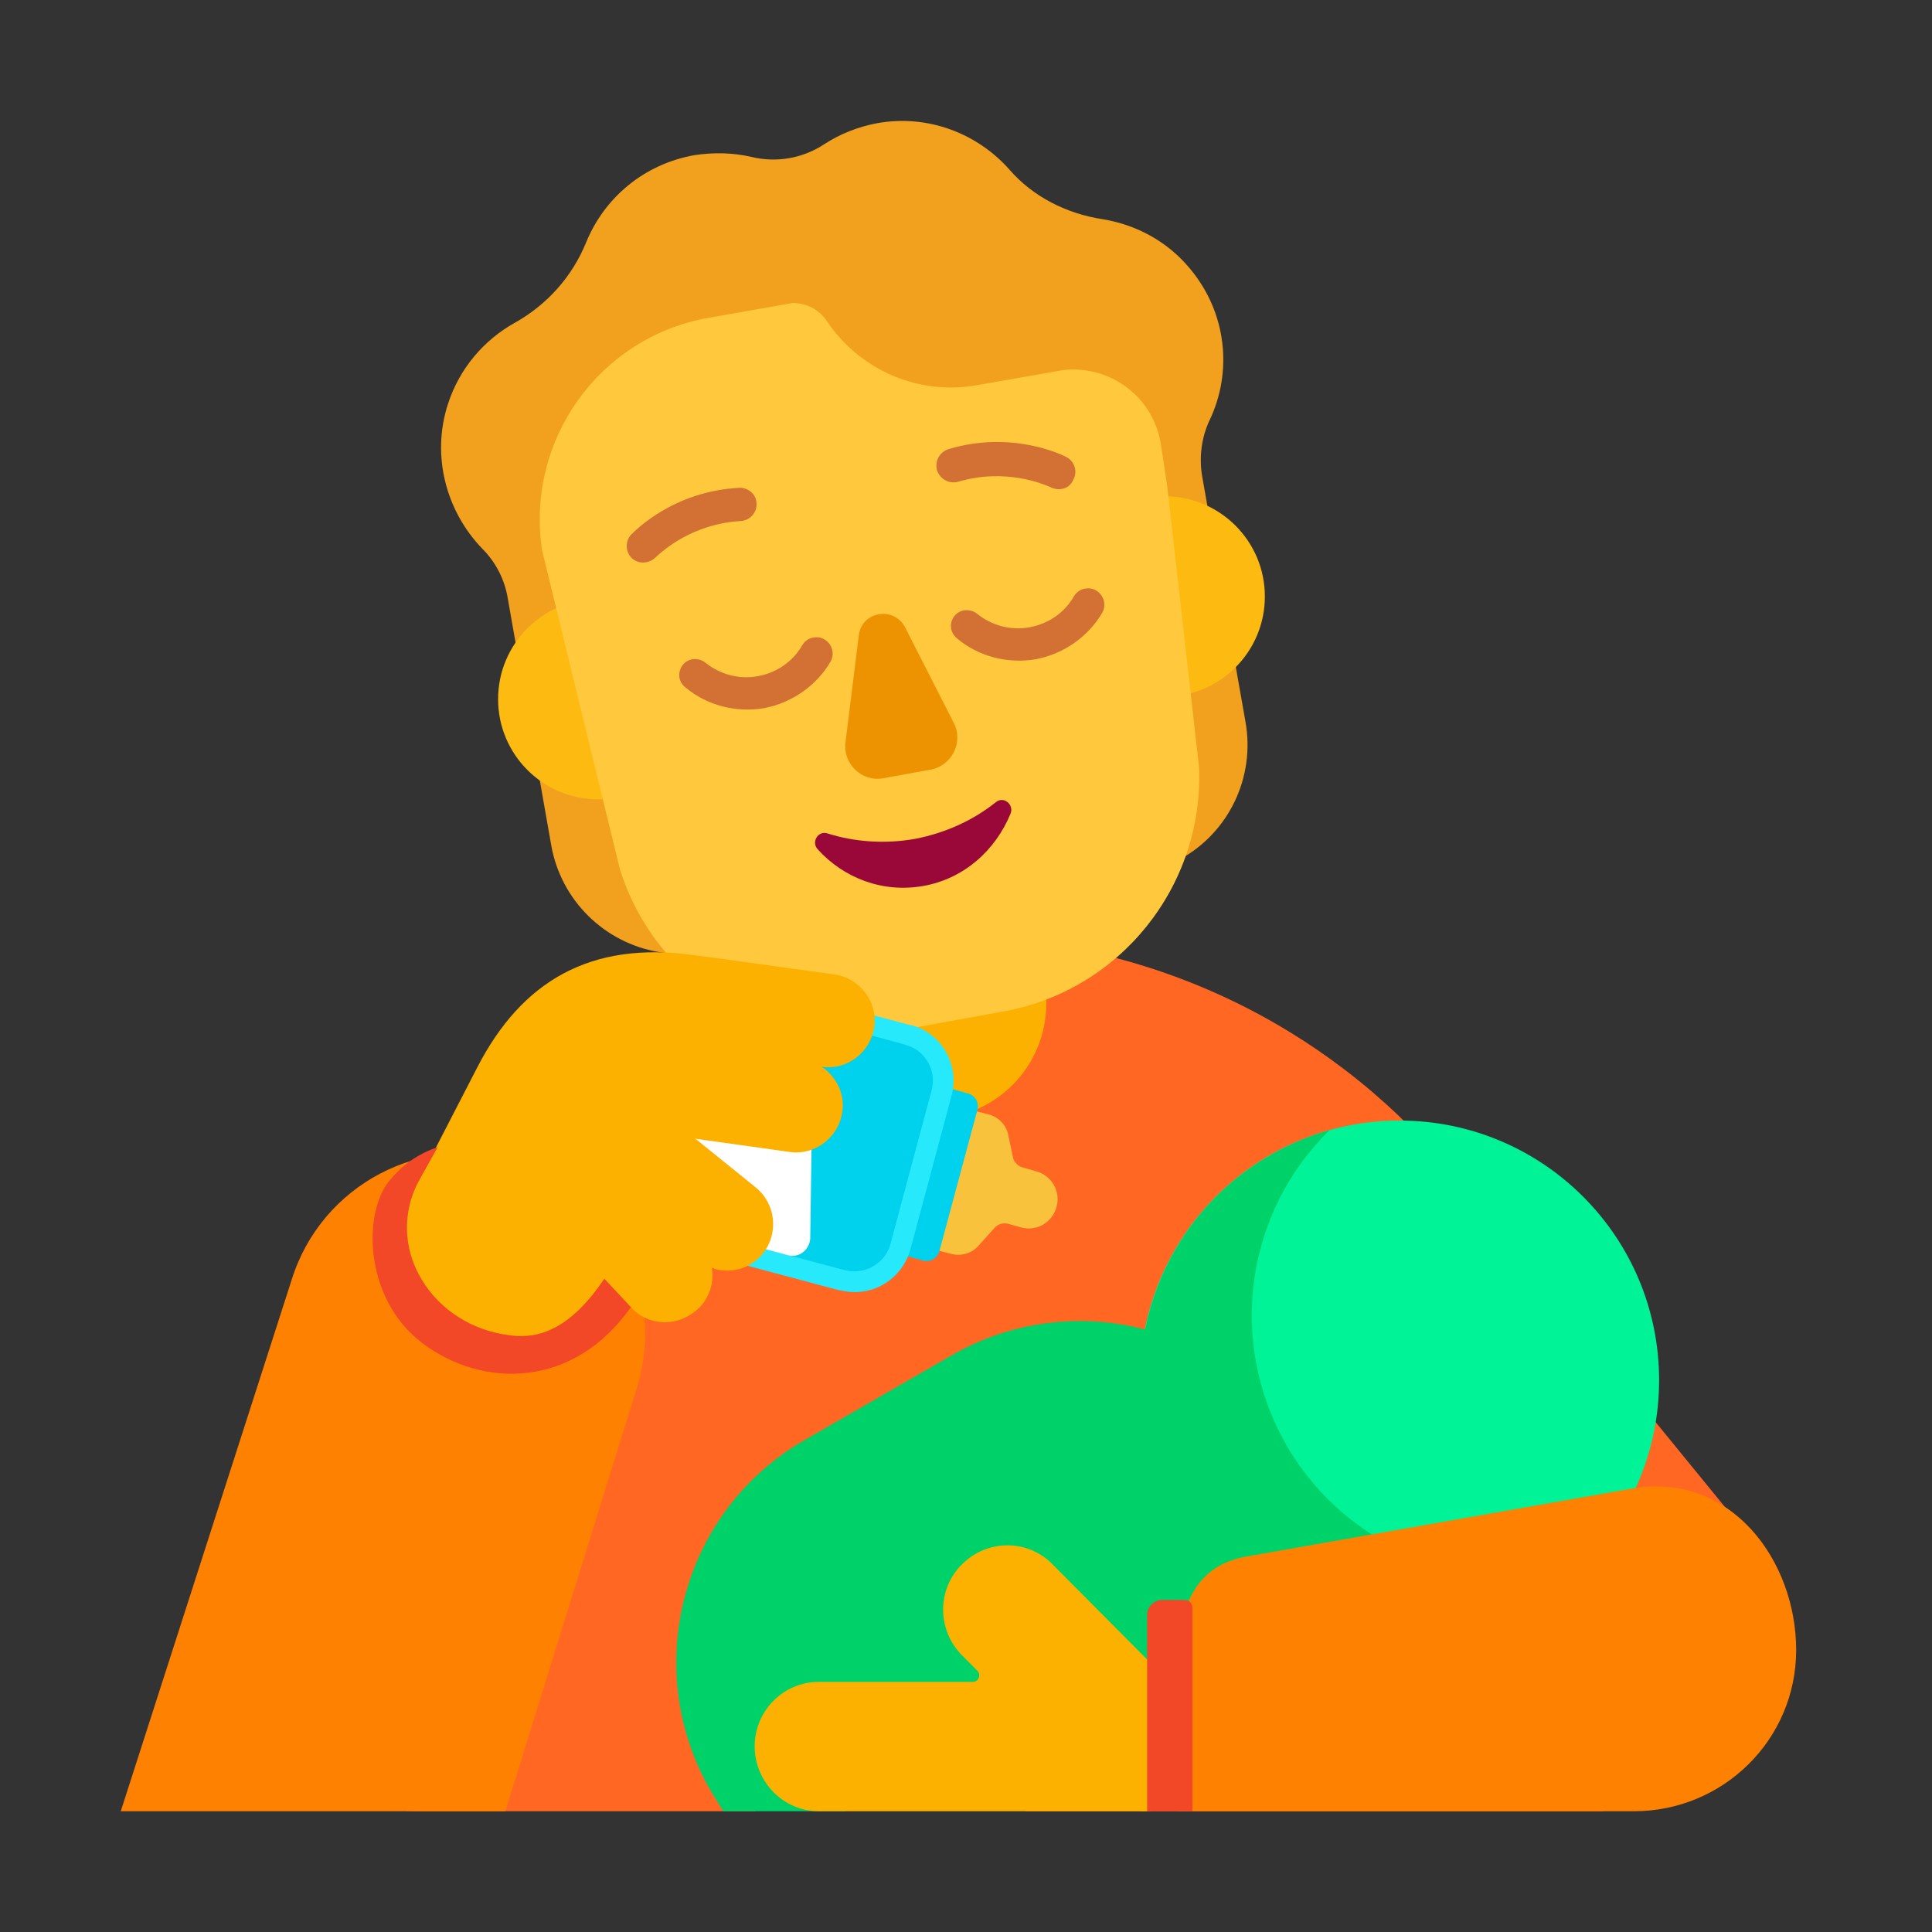 <svg fill="none" height="32" viewBox="0 0 32 32" width="32" xmlns="http://www.w3.org/2000/svg"><rect x="0" y="0" width="32" height="32" fill="#333333" stroke="none"/><path d="m5 28.1c-.01 1.05.84 1.9 1.89 1.9h5.61l2.5-1 2 1h9.56l-.164-3.887 2.484-.773-4.94-6.05-.003.009c-1.96-2.315-4.92-3.789-8.237-3.789-5.9 0-10.69 4.69-10.69 10.46z" fill="#ff6723"/><path d="m15.42 18.53c1.06 0 1.91-.86 1.91-1.91v-2.26c0-1.06-.86-1.91-1.91-1.91-1.06 0-1.91.86-1.91 1.91v2.26c-.01 1.06.85 1.91 1.91 1.91z" fill="#fcb100"/><path d="m19.71 4.45c-.38-.46-.9-.73-1.45-.82-.59-.09-1.15-.37-1.54-.82-.53-.6-1.35-.92-2.19-.77-.32.06-.62.18-.88.35-.35.23-.78.31-1.2.21-.3-.07-.62-.08-.95-.03-.84.15-1.49.71-1.79 1.44-.23.57-.65 1.04-1.19 1.34-.5.28-.91.75-1.1 1.34-.28.86-.03 1.78.57 2.4.22.22.37.51.42.82l.72 4.09c.16.91.88 1.62 1.79 1.77l1.97.31-1.28-7.29c.12-.17.22-.35.29-.56.12-.32.16-.64.14-.96.09-.01.19-.02.28-.03.58-.1 1.07-.4 1.41-.82.47.28 1.03.39 1.61.29.09-.02.18-.04.27-.07.09.3.24.6.46.85.14.16.29.3.46.42l1.28 7.29 1.74-.97c.81-.45 1.24-1.36 1.08-2.27l-.72-4.08c-.05-.31-.01-.63.12-.91.39-.81.29-1.79-.32-2.52z" fill="#f1a11e"/><path d="m20.95 9.88c0 .917-.743 1.66-1.66 1.66s-1.66-.743-1.66-1.66c0-.917.743-1.66 1.66-1.66s1.66.743 1.66 1.66z" fill="#fdbb11"/><path d="m11.57 11.58c0 .917-.743 1.66-1.66 1.66-.917 0-1.66-.743-1.66-1.66s.743-1.66 1.66-1.66c.917 0 1.66.743 1.66 1.66z" fill="#fdbb11"/><path d="m16.18 6.38c-.96.17-1.92-.24-2.47-1.04-.123-.201-.345-.326-.587-.32l-1.373.241c-1.824.316-3.046 2.031-2.772 3.853l1.292 5.293c.6 1.89 2.5 3.04 4.45 2.69l1.88-.34c1.95-.34 3.34-2.08 3.26-4.05l-.531-4.686-.099-.649c-.116-.79-.834-1.329-1.619-1.243z" fill="#ffc83d"/><path d="m14.225 10.519-.22 1.77c-.05.36.27.67.63.6l.77-.14c.36-.06.56-.46.39-.78l-.81-1.59c-.19-.34-.71-.25-.76.14z" fill="#ed9200"/><path d="m15.159 13.894c-.51.09-1.011.05-1.454-.09-.154-.05-.27.14-.164.26.433.48 1.079.73 1.753.61.674-.12 1.194-.59 1.445-1.2.058-.15-.116-.29-.241-.19-.376.3-.828.51-1.339.61z" fill="#990839"/><g fill="#d37034"><path d="m16.187 10.169c-.06-.05-.14-.07-.22-.06-.22.04-.3.32-.11.47.35.29.82.42 1.3.34.47-.09.87-.38 1.1-.77.11-.2-.06-.44-.28-.4-.08.01-.15.06-.19.13-.15.26-.41.45-.73.51s-.63-.03-.87-.22z"/><path d="m11.687 10.979c-.06-.05-.14-.07-.22-.06-.22.04-.3.33-.11.47.35.29.82.42 1.3.34.47-.09.87-.38 1.1-.77.11-.2-.06-.44-.28-.4-.08.01-.15.06-.19.13-.15.26-.41.45-.73.51s-.63-.03-.87-.22z"/><path d="m17.4 8.069c.06.03.12.04.18.03.08-.01.16-.06.2-.16.07-.13.02-.3-.12-.37l-.001-.001c-.055-.028-.889-.446-1.949-.129-.15.05-.23.2-.19.35.05.15.2.23.35.19.784-.231 1.416.041 1.516.084.008.004.014.006.014.006z"/><path d="m10.47 9.25c.07.06.16.08.24.06.06-.01.11-.04.15-.08 0 0 .007-.005.017-.015.097-.089.59-.54 1.393-.585.15-.01.27-.14.26-.29 0-.15-.14-.27-.29-.26-1.089.058-1.724.712-1.786.776-.002.002-.004.004-.004.004-.1.11-.09.29.02.39z"/></g><path d="m16.95 19.34.21.06c.26.07.41.33.34.59s-.33.41-.59.34l-.21-.06c-.08-.02-.17 0-.23.07l-.26.29c-.11.13-.29.18-.45.14l-.334-.087.62-2.31.334.087c.16.04.29.18.32.34l.08.38c.02.07.08.14.17.16z" fill="#f9c23c"/><path d="m15.08 16.98c.01.01 0 .01 0 0h.02c.468.131.76.594.682 1.071l.226.281-.637 2.336-.328.131c-.178.443-.651.692-1.123.572h-.02l-2.88-.77c-.57-.15-.91-.74-.76-1.32l.62-2.31c.15-.57.74-.91 1.32-.76h.01z" fill="#26eafc"/><path d="m11.11 20.27c-.39-.11-.62-.51-.52-.9l.62-2.31c.11-.39.51-.62.9-.52.01 0 .022.003.035.005s.025.005.035.005l2.77.74c.01.005.02.007.03.01s.02.005.03.01c.32.09.51.43.42.75l-.68 2.54c-.08.32-.42.52-.74.44h-.01z" fill="#00d1ed"/><path d="m15.29 20.88-.251-.07c.016-.038.03-.078.041-.119l.68-2.54c.01-.036.018-.073.023-.11l.247.069c.12.03.19.15.16.27l-.63 2.34c-.03.12-.15.19-.27.16z" fill="#00d1ed"/><path d="m13.05 20.79-1.94-.52c-.39-.11-.62-.51-.52-.9l.62-2.31c.1-.39.51-.62.9-.52.02.01.05.01.07.01l1.18.32c.06.02.11.07.11.14l-.05 3.51c-.02.19-.19.32-.37.27z" fill="#fff"/><path d="m23.18 27.16c2.375 0 4.3-1.925 4.3-4.3 0-2.375-1.925-4.3-4.3-4.3s-4.3 1.925-4.3 4.3c0 2.375 1.925 4.3 4.3 4.3z" fill="#00f397"/><path d="m22.02 18.72c-1.37 1.34-1.71 3.48-.71 5.22 1.01 1.74 3.04 2.51 4.88 2-.25.24-.54.47-.86.65-1.216.702-2.637.74-3.84.227.079 1.217-.326 2.337-1.48 2.993l-6.01-.81v1h-2.02l-.21-.34c-1.17-2.03-.48-4.64 1.56-5.81l2.43-1.4c1.009-.581 2.161-.704 3.208-.429.232-1.153.931-2.208 2.012-2.851.33-.2.68-.35 1.04-.45z" fill="#00d26a"/><path d="m4.83 21.2-2.83 8.8h6.37l2.18-7.02c.49-1.58-.39-3.26-1.97-3.75s-3.26.39-3.75 1.97z" fill="#ff8101"/><path d="m27.06 24.65-6.414 1.13c-.954.17-1.146.99-1.146 1.96v2.26h7.56c1.486 0 2.69-1.19 2.69-2.67s-1.074-2.94-2.69-2.68z" fill="#ff8101"/><path d="m7.91 17.67-.98 1.9c-.27.52-.396 1.288-.086 1.788.3.5.861.905 1.441.985.38.06 1.132.023 1.782-.947l.383.254c.15.17.36.25.57.25.18 0 .37-.07.53-.21.2-.18.28-.44.24-.69.29.11.64.02.85-.24.26-.34.21-.82-.12-1.09l-.99-.8c-.01 0-.01 0-.02-.01l1.57.22c.42.06.81-.24.87-.66.05-.3-.1-.59-.34-.75.42.06.81-.24.87-.66s-.24-.81-.66-.87l-1.66-.23c-.06-.01-.67-.09-.67-.09-1.72-.24-2.85.44-3.58 1.85z" fill="#fcb100"/><path d="m16.113 27.857h-2.551c-.586 0-1.062.479-1.062 1.068s.476 1.075 1.062 1.075h5.311c.139.01.28-.015.414-.062.145-.051.178-.535.178-.535v-.982l-.096-.564-1.936-1.947c-.407-.419-1.082-.419-1.499 0-.417.409-.417 1.088 0 1.507l.258.26c.06.06.02.18-.079.18z" fill="#fcb100"/><path d="m10.01 21.18.44.47c-.95 1.35-2.45 1.35-3.45.6-1-.75-1-2.25-.5-2.75 0 0 .25-.333.75-.5l-.34.608c-.136.279-.19.582-.162.879.023.248.104.491.241.713.3.5.83.83 1.41.91.38.06.96.04 1.61-.93z" fill="#f24827"/><path d="m19.25 26.5c-.138 0-.25.112-.25.25v3.25h.75v-3.375c0-.069-.056-.125-.125-.125z" fill="#f24827"/></svg>